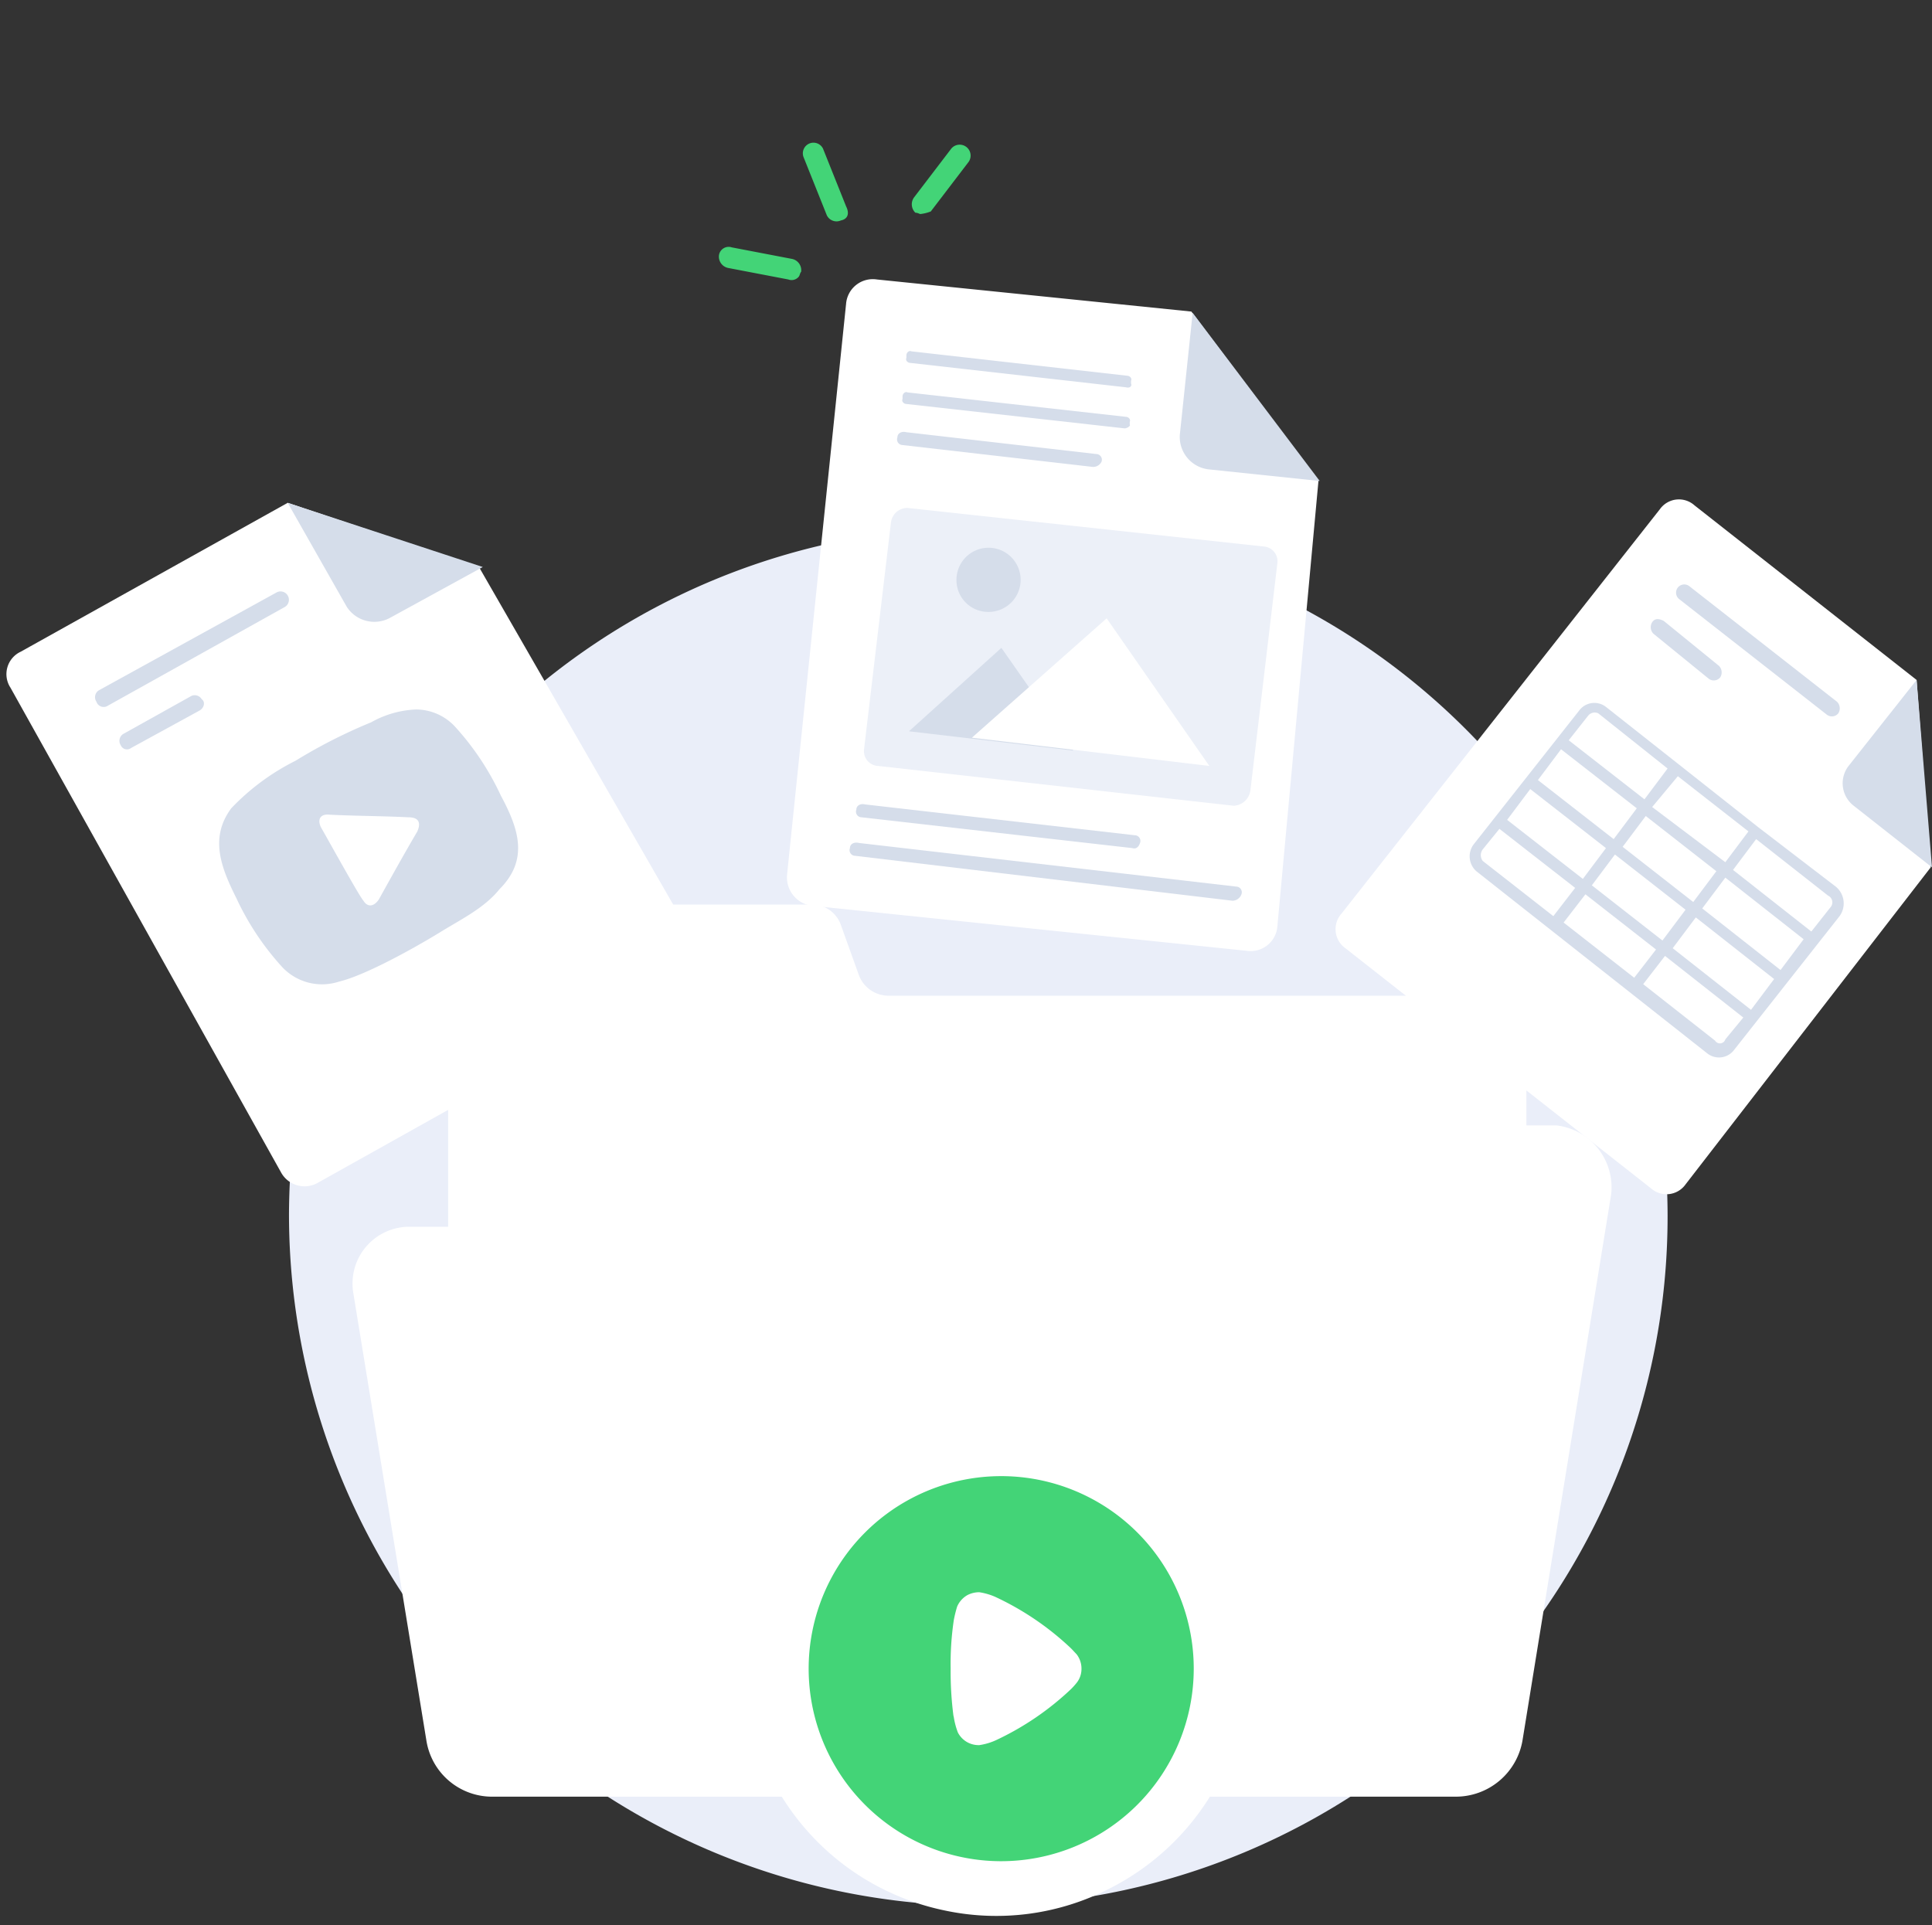 <svg xmlns="http://www.w3.org/2000/svg" width="150.513" height="150" viewBox="0 0 150.513 150">
  <rect x="0" y="0" width="150.513" height="150" fill="#333333" stroke="none"/>
  <g id="Group_4504" data-name="Group 4504" transform="translate(-113 -339)">
    <rect id="Rectangle_1723" data-name="Rectangle 1723" width="150" height="150" transform="translate(113 339)" fill="none"/>
    <g id="Group_4509" data-name="Group 4509" transform="translate(-406.65 -156.399)">
      <path id="Path_7745" data-name="Path 7745" d="M596.064,643.872a53.7,53.7,0,1,0-53.9-53.8A53.881,53.881,0,0,0,596.064,643.872Z" fill="#eaeef9"/>
      <path id="Path_7746" data-name="Path 7746" d="M586.563,571.372l-1.4-3.9a2.373,2.373,0,0,0-2.3-1.6h-24.6a3.63,3.63,0,0,0-3.7,3.7v46h84v-38.9a3.63,3.63,0,0,0-3.7-3.7h-46A2.466,2.466,0,0,1,586.563,571.372Z" fill="#fff"/>
      <g id="Group_4489" data-name="Group 4489">
        <path id="Path_7747" data-name="Path 7747" d="M556.964,539.572l16.8,29.2a2.085,2.085,0,0,1-.8,2.8l-28.6,16a2.085,2.085,0,0,1-2.8-.8l-21.1-37.8a1.927,1.927,0,0,1,.8-2.8l20.8-11.6Z" fill="#fff"/>
      </g>
      <path id="Path_7748" data-name="Path 7748" d="M541.864,542.672l-13.8,7.7a.593.593,0,0,1-.9-.3.631.631,0,0,1,.2-.9l13.8-7.6a.652.652,0,0,1,.7,1.1Z" fill="#d5ddea"/>
      <path id="Path_7749" data-name="Path 7749" d="M535.164,550.772l-5.3,2.9a.524.524,0,0,1-.8-.2.631.631,0,0,1,.2-.9l5.2-2.9a.631.631,0,0,1,.9.2C535.664,550.072,535.564,550.572,535.164,550.772Z" fill="#d5ddea"/>
      <path id="Path_7750" data-name="Path 7750" d="M542.063,534.572l4.6,8.1a2.561,2.561,0,0,0,3.3.9l7.3-4" fill="#d5ddea"/>
      <path id="Path_7751" data-name="Path 7751" d="M558.664,557.372a21.216,21.216,0,0,0-3.6-5.4,4.157,4.157,0,0,0-3-1.3,7.755,7.755,0,0,0-3.5,1,40.851,40.851,0,0,0-5.9,3,18.04,18.04,0,0,0-5,3.7c-1.7,2.3-.8,4.6.4,7a21.214,21.214,0,0,0,3.6,5.4,4.254,4.254,0,0,0,4.4,1.1c2.1-.5,6-2.7,7.8-3.8,1.6-1,3.5-1.9,4.7-3.4C560.864,562.372,560.064,559.972,558.664,557.372Zm-14,2.5c-.3-.6-.1-1.1.7-1,2.1.1,4.1.1,6.1.2.8,0,1,.4.7,1.1-1,1.7-2,3.5-3,5.3-.4.6-.9.6-1.2.1C547.664,565.272,544.964,560.372,544.664,559.872Z" fill="#d5ddea"/>
      <path id="Path_7752" data-name="Path 7752" d="M620.564,590.572l-.9-.6a.375.375,0,0,1,0-.6.593.593,0,0,1,.7-.1l.9.6c.2.1.2.4.1.6A.8.8,0,0,1,620.564,590.572Z" fill="#e3eaf2"/>
      <path id="Path_7753" data-name="Path 7753" d="M618.164,588.672l-5.1-4c-.2-.1-.2-.4-.1-.6s.4-.2.7-.1l5.1,4c.2.1.2.4.1.6A.494.494,0,0,1,618.164,588.672Z" fill="#e3eaf2"/>
      <g id="Group_4490" data-name="Group 4490">
        <path id="Path_7754" data-name="Path 7754" d="M670.063,562.972l-19.1,24.7a1.819,1.819,0,0,1-2.7.3l-23.8-18.7a1.819,1.819,0,0,1-.3-2.7l24.8-31.5a1.819,1.819,0,0,1,2.7-.3l17.3,13.6Z" fill="#fff"/>
      </g>
      <path id="Path_7755" data-name="Path 7755" d="M661.964,551.072l-11.5-9a.64.64,0,0,1,.8-1l11.5,9a.722.722,0,0,1,.1.9A.642.642,0,0,1,661.964,551.072Z" fill="#d5ddea"/>
      <path id="Path_7756" data-name="Path 7756" d="M652.764,548.272l-4.3-3.5a.722.722,0,0,1-.1-.9c.2-.3.5-.3.9-.1l4.3,3.5a.722.722,0,0,1,.1.9A.647.647,0,0,1,652.764,548.272Z" fill="#d5ddea"/>
      <path id="Path_7757" data-name="Path 7757" d="M668.963,548.372l-5.3,6.7a2.211,2.211,0,0,0,.4,3.1l6.1,4.8" fill="#d5ddea"/>
      <path id="Path_7758" data-name="Path 7758" d="M662.663,564.472l-6-4.6-6.2-4.9-5.7-4.5a1.473,1.473,0,0,0-2.1.3l-8.2,10.4a1.55,1.55,0,0,0,.2,2.1l18,14.2a1.473,1.473,0,0,0,2.1-.3l8.2-10.4A1.688,1.688,0,0,0,662.663,564.472Zm-19-.1,1.8-2.4,5.5,4.3-1.8,2.4Zm5,5-1.7,2.2-5.5-4.3,1.7-2.2Zm4.7-6.1-1.8,2.4-5.5-4.3,1.8-2.4Zm-5-5,2-2.4,5.5,4.3-1.8,2.4Zm10,12.7-6.1-4.8,1.8-2.4,6.1,4.8Zm-13-10.2-5.9-4.6,1.8-2.4,5.9,4.6Zm-6.5-3.9,5.9,4.6-1.8,2.4-5.9-4.6Zm12.9,10,6.1,4.8-1.8,2.4-6.1-4.8Zm10.5-.8-1.5,1.9-6.1-4.8,1.8-2.4,5.6,4.4A.58.58,0,0,1,662.263,566.072Zm-18.1-15.1,5.4,4.3-1.8,2.4-5.9-4.6,1.5-1.9A.653.653,0,0,1,644.163,550.972Zm-9,10.6,1.3-1.6,5.9,4.6-1.7,2.2-5.5-4.3A.75.75,0,0,1,635.163,561.572Zm18.1,14.9-5.6-4.4,1.7-2.2,6.1,4.8-1.4,1.7A.441.441,0,0,1,653.263,576.472Z" fill="#d5ddea"/>
      <path id="Path_7759" data-name="Path 7759" d="M613.464,586.772l-5.7-.6a.441.441,0,0,1-.4-.6c0-.3.3-.5.7-.4l5.7.6a.441.441,0,0,1,.4.6C614.064,586.672,613.764,586.972,613.464,586.772Z" fill="#fff"/>
      <path id="Path_7760" data-name="Path 7760" d="M640.264,592.172l-6.2,27.7c-.4,1.6-2.3,2.9-4.7,2.9h-67.3c-2.3,0-4.3-1.2-4.7-2.9l-5.1-22.7c-.4-1.7,1.5-3.3,3.9-3.3h38a2.834,2.834,0,0,0,2.5-1.3l1.1-2.4a2.747,2.747,0,0,1,2.5-1.3h36.2C638.764,588.872,640.564,590.472,640.264,592.172Z" fill="#fff"/>
      <g id="Group_4491" data-name="Group 4491">
        <path id="Path_7761" data-name="Path 7761" d="M645.164,588.472l-6.9,42.5a5.269,5.269,0,0,1-5.2,4.4h-75a5.18,5.18,0,0,1-5.2-4.4l-5.7-34.9a4.425,4.425,0,0,1,4.3-5.1h42.3a3,3,0,0,0,2.8-2.1l1.2-3.7a3,3,0,0,1,2.8-2.1h40.3A4.855,4.855,0,0,1,645.164,588.472Z" fill="#fff"/>
      </g>
      <g id="Group_4492" data-name="Group 4492">
        <path id="Path_7762" data-name="Path 7762" d="M622.364,532.872l-3.2,34.7a2.088,2.088,0,0,1-2.4,1.9l-33.8-3.5a2.23,2.23,0,0,1-2-2.4l4.6-44.5a2.088,2.088,0,0,1,2.4-1.9l24.5,2.5Z" fill="#fff"/>
      </g>
      <path id="Path_7763" data-name="Path 7763" d="M612.564,519.772l-1,9.5a2.544,2.544,0,0,0,2.3,2.7l8.6.9" fill="#d5ddea"/>
      <path id="Path_7764" data-name="Path 7764" d="M615.764,558.172l-27.7-3.1a1.155,1.155,0,0,1-1.1-1.3l2.1-17.7a1.287,1.287,0,0,1,1.3-1.1l27.7,3a1.155,1.155,0,0,1,1.1,1.3l-2.1,17.7A1.381,1.381,0,0,1,615.764,558.172Z" fill="#ecf0f8"/>
      <path id="Path_7765" data-name="Path 7765" d="M603.263,553.872l-12.8-1.5,7.2-6.5Z" fill="#d5ddea"/>
      <path id="Path_7766" data-name="Path 7766" d="M613.864,555.072l-18.5-2.2,10.5-9.3Z" fill="#fff"/>
      <path id="Path_7767" data-name="Path 7767" d="M596.663,543.072a2.5,2.5,0,1,0-2.5-2.5A2.476,2.476,0,0,0,596.663,543.072Z" fill="#d5ddea"/>
      <path id="Path_7768" data-name="Path 7768" d="M607.364,525.572l-16.8-1.9c-.2,0-.4-.2-.3-.4v-.2c0-.2.2-.4.4-.3l16.8,1.9c.2,0,.4.2.3.4v.2C607.864,525.472,607.664,525.672,607.364,525.572Z" fill="#d5ddea"/>
      <path id="Path_7769" data-name="Path 7769" d="M607.263,528.772l-17-1.9c-.2,0-.4-.2-.3-.4v-.2c0-.2.2-.4.4-.3l17,1.9c.2,0,.4.2.3.4v.2C607.763,528.572,607.463,528.772,607.263,528.772Z" fill="#d5ddea"/>
      <path id="Path_7770" data-name="Path 7770" d="M607.864,561.472l-21.1-2.4a.441.441,0,0,1-.4-.6c0-.3.3-.5.7-.4l21,2.4a.441.441,0,0,1,.4.6C608.364,561.372,608.164,561.572,607.864,561.472Z" fill="#d5ddea"/>
      <path id="Path_7771" data-name="Path 7771" d="M604.763,531.772l-14.8-1.7a.441.441,0,0,1-.4-.6c0-.3.3-.5.7-.4l14.8,1.7a.441.441,0,0,1,.4.6A.72.72,0,0,1,604.763,531.772Z" fill="#d5ddea"/>
      <path id="Path_7772" data-name="Path 7772" d="M615.664,565.572l-29.4-3.5a.441.441,0,0,1-.4-.6c0-.3.3-.5.7-.4l29.4,3.4a.441.441,0,0,1,.4.6A.752.752,0,0,1,615.664,565.572Z" fill="#d5ddea"/>
      <path id="Path_7773" data-name="Path 7773" d="M585.164,512.572a.841.841,0,0,1-1.1-.4l-1.8-4.5a.828.828,0,0,1,1.5-.7l1.8,4.5C585.864,512.072,585.664,512.472,585.164,512.572Z" fill="#43d477"/>
      <path id="Path_7774" data-name="Path 7774" d="M581.863,516.972a.724.724,0,0,1-.8.2l-4.7-.9a.9.9,0,0,1-.7-1,.764.764,0,0,1,1-.6l4.7.9a.9.9,0,0,1,.7,1C581.963,516.672,581.963,516.872,581.863,516.972Z" fill="#43d477"/>
      <path id="Path_7775" data-name="Path 7775" d="M591.364,512.072c-.1,0-.2-.1-.4-.1a.91.91,0,0,1-.1-1.2l2.9-3.8a.851.851,0,0,1,1.3,1.1l-2.9,3.8A3.092,3.092,0,0,1,591.364,512.072Z" fill="#43d477"/>
      <path id="Path_7776" data-name="Path 7776" d="M616.264,628.672a26.744,26.744,0,0,1-1.7,5,19.623,19.623,0,0,1-8.6,8.5,19.282,19.282,0,0,1-12.8,1.7,19.6,19.6,0,0,1,7.9-38.4,20.8,20.8,0,0,1,9.9,5.3A19.534,19.534,0,0,1,616.264,628.672Z" transform="translate(0.1 0.37)" fill="#fff"/>
      <g id="Iconly_Bold_Play" data-name="Iconly/Bold/Play" transform="translate(580.65 608.4)">
        <g id="Play" transform="translate(2.058 2.057)">
          <path id="Play-2" data-name="Play" d="M15,30A15,15,0,1,1,30,15.009,15.012,15.012,0,0,1,15,30ZM13.292,9.045a2.008,2.008,0,0,0-.913.217,1.878,1.878,0,0,0-.811.9,9.471,9.471,0,0,0-.261,1.057,23.086,23.086,0,0,0-.246,3.777,26.576,26.576,0,0,0,.217,3.661,1.646,1.646,0,0,1,.036.164,5.866,5.866,0,0,0,.311,1.152,1.815,1.815,0,0,0,1.608.984h.058a4.782,4.782,0,0,0,1.346-.405,22.09,22.09,0,0,0,5.777-3.937l.088-.086a5.909,5.909,0,0,0,.405-.463,1.742,1.742,0,0,0,.347-1.054,1.826,1.826,0,0,0-.377-1.131l-.095-.1c-.1-.105-.242-.265-.382-.4a22.166,22.166,0,0,0-5.908-3.995A5.034,5.034,0,0,0,13.292,9.045Z" transform="translate(-0.059 -0.057)" fill="#43d477"/>
        </g>
      </g>
    </g>
  </g>
</svg>

